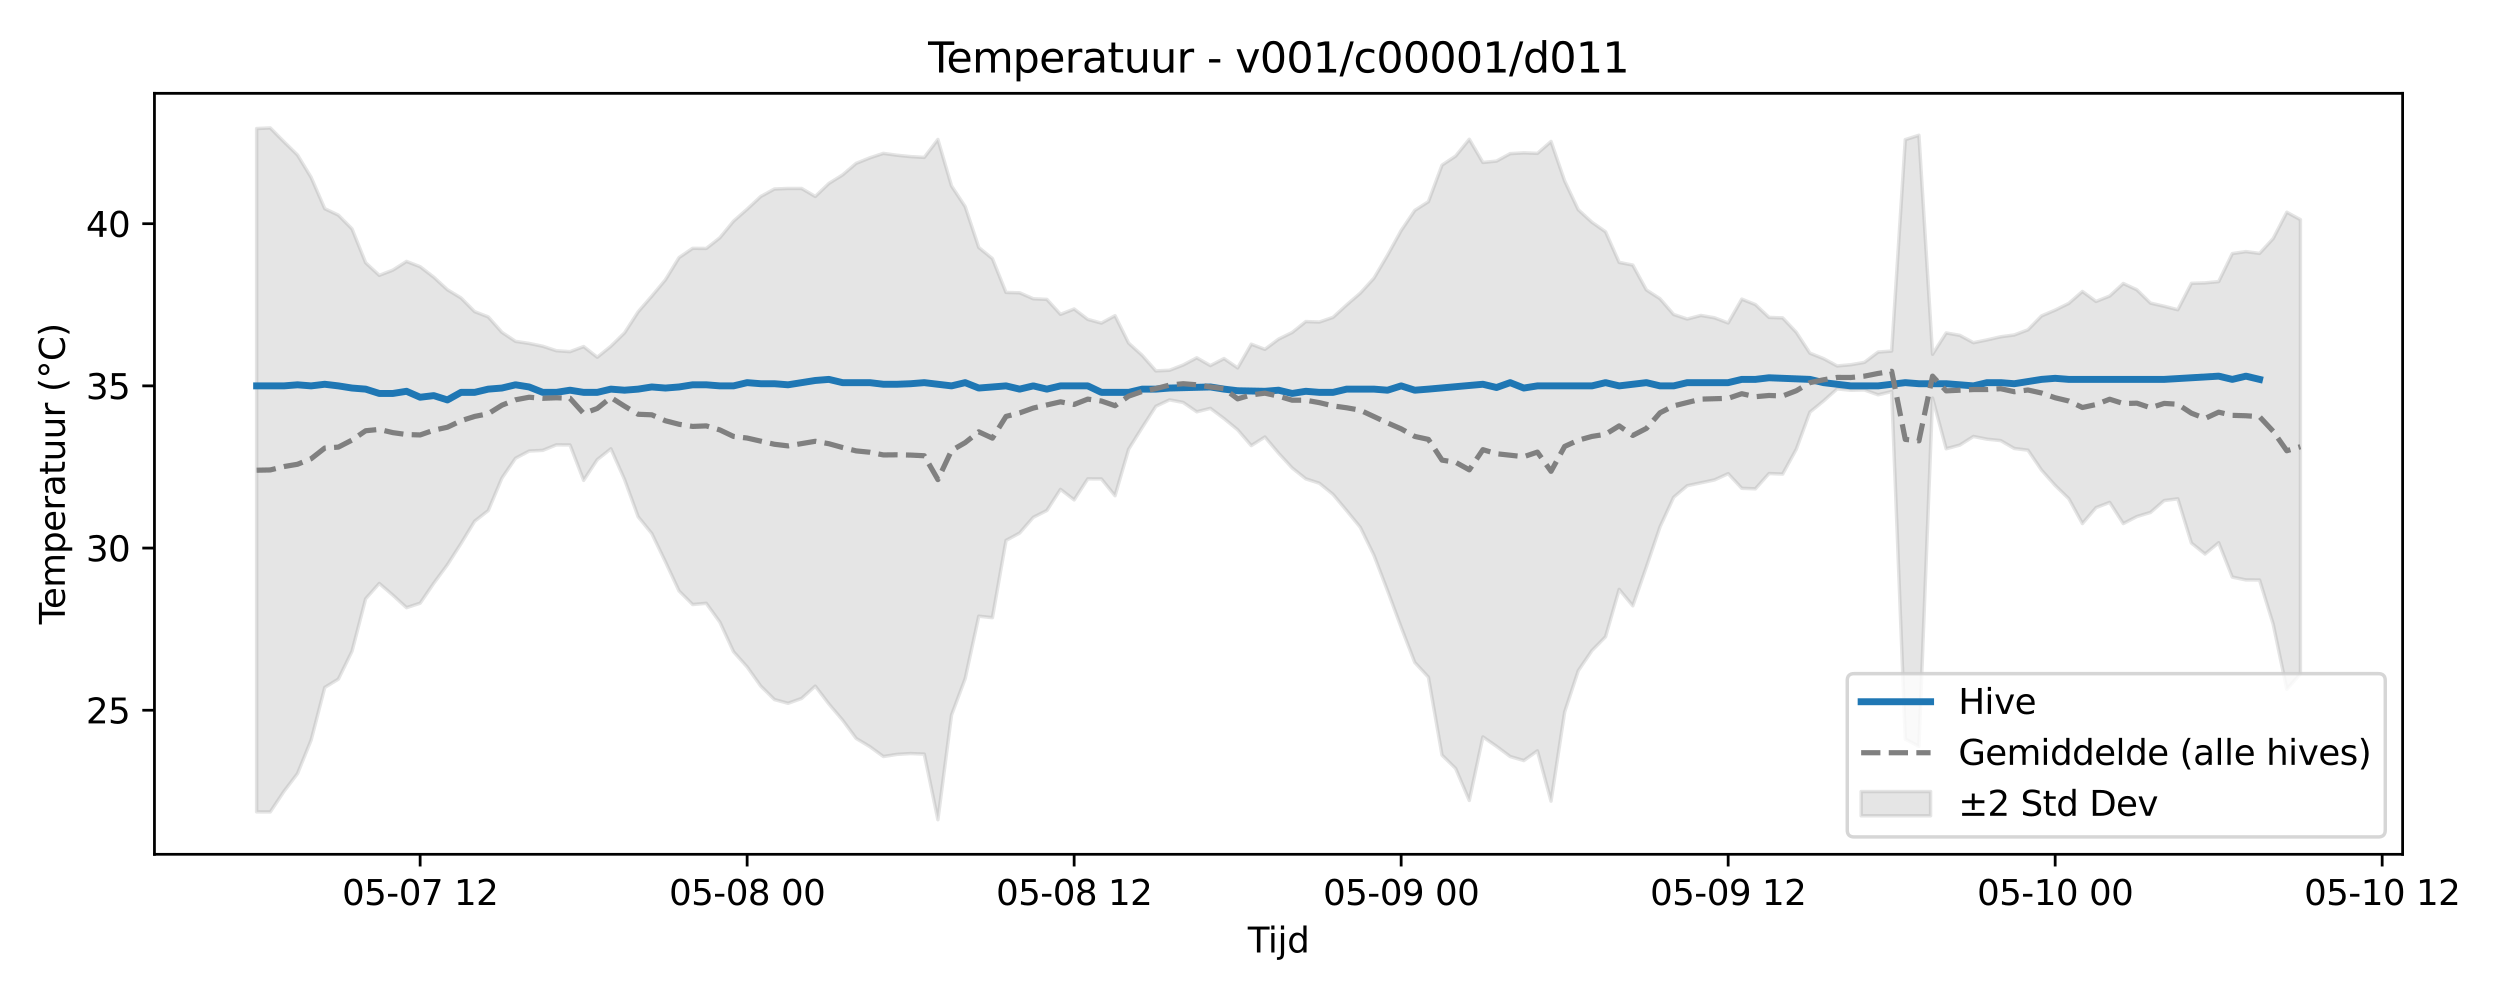 <?xml version="1.0" encoding="utf-8" standalone="no"?>
<!DOCTYPE svg PUBLIC "-//W3C//DTD SVG 1.1//EN"
  "http://www.w3.org/Graphics/SVG/1.1/DTD/svg11.dtd">
<svg xmlns:xlink="http://www.w3.org/1999/xlink" width="720pt" height="288pt" viewBox="0 0 720 288" xmlns="http://www.w3.org/2000/svg" version="1.1">
 <defs>
  <style type="text/css">*{stroke-linejoin: round; stroke-linecap: butt}</style>
 </defs>
 <g id="figure_1">
  <g id="patch_1">
   <path d="M 0 288 
L 720 288 
L 720 0 
L 0 0 
z
" style="fill: #ffffff"/>
  </g>
  <g id="axes_1">
   <g id="patch_2">
    <path d="M 44.48 246.04 
L 691.953 246.04 
L 691.953 26.88 
L 44.48 26.88 
z
" style="fill: #ffffff"/>
   </g>
   <g id="FillBetweenPolyCollection_1">
    <defs>
     <path id="mea3e3659b2" d="M 73.911 -250.979 
L 73.911 -54.179 
L 77.835 -54.155 
L 81.759 -60.053 
L 85.683 -65.219 
L 89.607 -74.86 
L 93.531 -90.017 
L 97.455 -92.426 
L 101.379 -100.434 
L 105.303 -115.543 
L 109.227 -119.966 
L 113.151 -116.582 
L 117.075 -112.992 
L 121 -114.28 
L 124.924 -120.02 
L 128.848 -125.336 
L 132.772 -131.448 
L 136.696 -137.883 
L 140.62 -140.963 
L 144.544 -150.298 
L 148.468 -156.023 
L 152.392 -158.094 
L 156.316 -158.292 
L 160.24 -159.883 
L 164.164 -159.847 
L 168.088 -149.654 
L 172.013 -155.615 
L 175.937 -158.743 
L 179.861 -149.925 
L 183.785 -139.186 
L 187.709 -134.357 
L 191.633 -126.227 
L 195.557 -117.817 
L 199.481 -113.892 
L 203.405 -114.246 
L 207.329 -108.818 
L 211.253 -100.305 
L 215.177 -95.917 
L 219.101 -90.401 
L 223.026 -86.533 
L 226.95 -85.443 
L 230.874 -86.85 
L 234.798 -90.395 
L 238.722 -85.241 
L 242.646 -80.619 
L 246.57 -75.331 
L 250.494 -72.974 
L 254.418 -70.119 
L 258.342 -70.736 
L 262.266 -70.978 
L 266.19 -70.815 
L 270.114 -51.922 
L 274.039 -82.07 
L 277.963 -92.53 
L 281.887 -110.535 
L 285.811 -110.107 
L 289.735 -132.359 
L 293.659 -134.486 
L 297.583 -139.004 
L 301.507 -140.98 
L 305.431 -147.067 
L 309.355 -144.027 
L 313.279 -150.084 
L 317.203 -150.059 
L 321.127 -145.23 
L 325.052 -158.633 
L 328.976 -164.905 
L 332.9 -170.99 
L 336.824 -172.834 
L 340.748 -172.096 
L 344.672 -169.399 
L 348.596 -170.39 
L 352.52 -167.436 
L 356.444 -164.219 
L 360.368 -159.662 
L 364.292 -162.141 
L 368.216 -157.491 
L 372.14 -153.229 
L 376.065 -150.09 
L 379.989 -148.819 
L 383.913 -145.608 
L 387.837 -140.923 
L 391.761 -136.145 
L 395.685 -128.108 
L 399.609 -117.892 
L 403.533 -107.364 
L 407.457 -97.211 
L 411.381 -92.979 
L 415.305 -70.519 
L 419.229 -66.664 
L 423.153 -57.467 
L 427.078 -75.774 
L 431.002 -73.049 
L 434.926 -70.122 
L 438.85 -68.955 
L 442.774 -71.755 
L 446.698 -57.272 
L 450.622 -82.974 
L 454.546 -94.843 
L 458.47 -100.614 
L 462.394 -104.609 
L 466.318 -118.254 
L 470.242 -113.529 
L 474.166 -124.741 
L 478.091 -136.279 
L 482.015 -144.78 
L 485.939 -148.115 
L 489.863 -148.947 
L 493.787 -149.783 
L 497.711 -151.578 
L 501.635 -147.362 
L 505.559 -147.219 
L 509.483 -151.62 
L 513.407 -151.469 
L 517.331 -158.625 
L 521.255 -169.307 
L 525.179 -172.509 
L 529.104 -176.005 
L 533.028 -175.6 
L 536.952 -175.697 
L 540.876 -174.293 
L 544.8 -175.236 
L 548.724 -75.117 
L 552.648 -73.048 
L 556.572 -173.359 
L 560.496 -158.755 
L 564.42 -159.811 
L 568.344 -162.302 
L 572.268 -161.507 
L 576.192 -161.107 
L 580.117 -158.835 
L 584.041 -158.35 
L 587.965 -152.602 
L 591.889 -148.187 
L 595.813 -144.383 
L 599.737 -137.21 
L 603.661 -141.805 
L 607.585 -143.307 
L 611.509 -137.206 
L 615.433 -139.232 
L 619.357 -140.421 
L 623.281 -143.841 
L 627.205 -144.342 
L 631.13 -131.599 
L 635.054 -128.443 
L 638.978 -131.693 
L 642.902 -121.796 
L 646.826 -120.982 
L 650.75 -120.962 
L 654.674 -108.272 
L 658.598 -89.488 
L 662.522 -93.958 
L 662.522 -224.744 
L 662.522 -224.744 
L 658.598 -226.879 
L 654.674 -219.305 
L 650.75 -215.022 
L 646.826 -215.547 
L 642.902 -214.967 
L 638.978 -206.907 
L 635.054 -206.529 
L 631.13 -206.409 
L 627.205 -198.804 
L 623.281 -199.803 
L 619.357 -200.7 
L 615.433 -204.536 
L 611.509 -206.355 
L 607.585 -202.745 
L 603.661 -201.185 
L 599.737 -204.067 
L 595.813 -200.631 
L 591.889 -198.696 
L 587.965 -197.02 
L 584.041 -193.017 
L 580.117 -191.535 
L 576.192 -191.007 
L 572.268 -190.108 
L 568.344 -189.313 
L 564.42 -191.431 
L 560.496 -192.113 
L 556.572 -185.979 
L 552.648 -249.049 
L 548.724 -247.789 
L 544.8 -186.904 
L 540.876 -186.602 
L 536.952 -183.64 
L 533.028 -182.959 
L 529.104 -182.606 
L 525.179 -184.727 
L 521.255 -186.294 
L 517.331 -192.306 
L 513.407 -196.451 
L 509.483 -196.586 
L 505.559 -200.286 
L 501.635 -201.856 
L 497.711 -194.993 
L 493.787 -196.477 
L 489.863 -197.157 
L 485.939 -196.121 
L 482.015 -197.432 
L 478.091 -201.963 
L 474.166 -204.496 
L 470.242 -211.661 
L 466.318 -212.437 
L 462.394 -221.256 
L 458.47 -224.004 
L 454.546 -227.596 
L 450.622 -235.884 
L 446.698 -247.262 
L 442.774 -243.833 
L 438.85 -243.987 
L 434.926 -243.754 
L 431.002 -241.605 
L 427.078 -241.215 
L 423.153 -247.898 
L 419.229 -243.06 
L 415.305 -240.451 
L 411.381 -229.927 
L 407.457 -227.408 
L 403.533 -221.614 
L 399.609 -214.511 
L 395.685 -207.876 
L 391.761 -203.576 
L 387.837 -200.199 
L 383.913 -196.604 
L 379.989 -195.261 
L 376.065 -195.392 
L 372.14 -192.252 
L 368.216 -190.326 
L 364.292 -187.389 
L 360.368 -188.881 
L 356.444 -182.041 
L 352.52 -184.74 
L 348.596 -182.72 
L 344.672 -184.956 
L 340.748 -182.882 
L 336.824 -181.366 
L 332.9 -181.185 
L 328.976 -185.636 
L 325.052 -189.184 
L 321.127 -197.085 
L 317.203 -194.955 
L 313.279 -196.02 
L 309.355 -199.015 
L 305.431 -197.48 
L 301.507 -201.776 
L 297.583 -201.962 
L 293.659 -203.677 
L 289.735 -203.781 
L 285.811 -213.525 
L 281.887 -216.731 
L 277.963 -228.508 
L 274.039 -234.453 
L 270.114 -247.838 
L 266.19 -242.672 
L 262.266 -242.898 
L 258.342 -243.295 
L 254.418 -243.834 
L 250.494 -242.537 
L 246.57 -240.958 
L 242.646 -237.617 
L 238.722 -235.174 
L 234.798 -231.421 
L 230.874 -233.721 
L 226.95 -233.726 
L 223.026 -233.571 
L 219.101 -231.416 
L 215.177 -227.767 
L 211.253 -224.314 
L 207.329 -219.538 
L 203.405 -216.445 
L 199.481 -216.487 
L 195.557 -213.808 
L 191.633 -207.421 
L 187.709 -202.716 
L 183.785 -198.199 
L 179.861 -192.131 
L 175.937 -188.295 
L 172.013 -185.117 
L 168.088 -188.198 
L 164.164 -186.724 
L 160.24 -187 
L 156.316 -188.279 
L 152.392 -189.099 
L 148.468 -189.692 
L 144.544 -192.303 
L 140.62 -196.733 
L 136.696 -198.257 
L 132.772 -202.201 
L 128.848 -204.576 
L 124.924 -208.18 
L 121 -211.195 
L 117.075 -212.717 
L 113.151 -210.216 
L 109.227 -208.701 
L 105.303 -212.345 
L 101.379 -222.083 
L 97.455 -226.043 
L 93.531 -227.907 
L 89.607 -236.914 
L 85.683 -243.363 
L 81.759 -247.207 
L 77.835 -251.158 
L 73.911 -250.979 
z
" style="stroke: #808080; stroke-opacity: 0.2"/>
    </defs>
    <g clip-path="url(#p077b500927)">
     <use xlink:href="#mea3e3659b2" x="0" y="288" style="fill: #808080; fill-opacity: 0.2; stroke: #808080; stroke-opacity: 0.2"/>
    </g>
   </g>
   <g id="matplotlib.axis_1">
    <g id="xtick_1">
     <g id="line2d_1">
      <defs>
       <path id="ma707cab653" d="M 0 0 
L 0 3.5 
" style="stroke: #000000; stroke-width: 0.8"/>
      </defs>
      <g>
       <use xlink:href="#ma707cab653" x="121" y="246.04" style="stroke: #000000; stroke-width: 0.8"/>
      </g>
     </g>
     <g id="text_1">
      <!-- 05-07 12 -->
      <g transform="translate(98.519 260.638) scale(0.1 -0.1)">
       <defs>
        <path id="DejaVuSans-30" d="M 2034 4250 
Q 1547 4250 1301 3770 
Q 1056 3291 1056 2328 
Q 1056 1369 1301 889 
Q 1547 409 2034 409 
Q 2525 409 2770 889 
Q 3016 1369 3016 2328 
Q 3016 3291 2770 3770 
Q 2525 4250 2034 4250 
z
M 2034 4750 
Q 2819 4750 3233 4129 
Q 3647 3509 3647 2328 
Q 3647 1150 3233 529 
Q 2819 -91 2034 -91 
Q 1250 -91 836 529 
Q 422 1150 422 2328 
Q 422 3509 836 4129 
Q 1250 4750 2034 4750 
z
" transform="scale(0.016)"/>
        <path id="DejaVuSans-35" d="M 691 4666 
L 3169 4666 
L 3169 4134 
L 1269 4134 
L 1269 2991 
Q 1406 3038 1543 3061 
Q 1681 3084 1819 3084 
Q 2600 3084 3056 2656 
Q 3513 2228 3513 1497 
Q 3513 744 3044 326 
Q 2575 -91 1722 -91 
Q 1428 -91 1123 -41 
Q 819 9 494 109 
L 494 744 
Q 775 591 1075 516 
Q 1375 441 1709 441 
Q 2250 441 2565 725 
Q 2881 1009 2881 1497 
Q 2881 1984 2565 2268 
Q 2250 2553 1709 2553 
Q 1456 2553 1204 2497 
Q 953 2441 691 2322 
L 691 4666 
z
" transform="scale(0.016)"/>
        <path id="DejaVuSans-2d" d="M 313 2009 
L 1997 2009 
L 1997 1497 
L 313 1497 
L 313 2009 
z
" transform="scale(0.016)"/>
        <path id="DejaVuSans-37" d="M 525 4666 
L 3525 4666 
L 3525 4397 
L 1831 0 
L 1172 0 
L 2766 4134 
L 525 4134 
L 525 4666 
z
" transform="scale(0.016)"/>
        <path id="DejaVuSans-20" transform="scale(0.016)"/>
        <path id="DejaVuSans-31" d="M 794 531 
L 1825 531 
L 1825 4091 
L 703 3866 
L 703 4441 
L 1819 4666 
L 2450 4666 
L 2450 531 
L 3481 531 
L 3481 0 
L 794 0 
L 794 531 
z
" transform="scale(0.016)"/>
        <path id="DejaVuSans-32" d="M 1228 531 
L 3431 531 
L 3431 0 
L 469 0 
L 469 531 
Q 828 903 1448 1529 
Q 2069 2156 2228 2338 
Q 2531 2678 2651 2914 
Q 2772 3150 2772 3378 
Q 2772 3750 2511 3984 
Q 2250 4219 1831 4219 
Q 1534 4219 1204 4116 
Q 875 4013 500 3803 
L 500 4441 
Q 881 4594 1212 4672 
Q 1544 4750 1819 4750 
Q 2544 4750 2975 4387 
Q 3406 4025 3406 3419 
Q 3406 3131 3298 2873 
Q 3191 2616 2906 2266 
Q 2828 2175 2409 1742 
Q 1991 1309 1228 531 
z
" transform="scale(0.016)"/>
       </defs>
       <use xlink:href="#DejaVuSans-30"/>
       <use xlink:href="#DejaVuSans-35" transform="translate(63.623 0)"/>
       <use xlink:href="#DejaVuSans-2d" transform="translate(127.246 0)"/>
       <use xlink:href="#DejaVuSans-30" transform="translate(163.33 0)"/>
       <use xlink:href="#DejaVuSans-37" transform="translate(226.953 0)"/>
       <use xlink:href="#DejaVuSans-20" transform="translate(290.576 0)"/>
       <use xlink:href="#DejaVuSans-31" transform="translate(322.363 0)"/>
       <use xlink:href="#DejaVuSans-32" transform="translate(385.986 0)"/>
      </g>
     </g>
    </g>
    <g id="xtick_2">
     <g id="line2d_2">
      <g>
       <use xlink:href="#ma707cab653" x="215.177" y="246.04" style="stroke: #000000; stroke-width: 0.8"/>
      </g>
     </g>
     <g id="text_2">
      <!-- 05-08 00 -->
      <g transform="translate(192.697 260.638) scale(0.1 -0.1)">
       <defs>
        <path id="DejaVuSans-38" d="M 2034 2216 
Q 1584 2216 1326 1975 
Q 1069 1734 1069 1313 
Q 1069 891 1326 650 
Q 1584 409 2034 409 
Q 2484 409 2743 651 
Q 3003 894 3003 1313 
Q 3003 1734 2745 1975 
Q 2488 2216 2034 2216 
z
M 1403 2484 
Q 997 2584 770 2862 
Q 544 3141 544 3541 
Q 544 4100 942 4425 
Q 1341 4750 2034 4750 
Q 2731 4750 3128 4425 
Q 3525 4100 3525 3541 
Q 3525 3141 3298 2862 
Q 3072 2584 2669 2484 
Q 3125 2378 3379 2068 
Q 3634 1759 3634 1313 
Q 3634 634 3220 271 
Q 2806 -91 2034 -91 
Q 1263 -91 848 271 
Q 434 634 434 1313 
Q 434 1759 690 2068 
Q 947 2378 1403 2484 
z
M 1172 3481 
Q 1172 3119 1398 2916 
Q 1625 2713 2034 2713 
Q 2441 2713 2670 2916 
Q 2900 3119 2900 3481 
Q 2900 3844 2670 4047 
Q 2441 4250 2034 4250 
Q 1625 4250 1398 4047 
Q 1172 3844 1172 3481 
z
" transform="scale(0.016)"/>
       </defs>
       <use xlink:href="#DejaVuSans-30"/>
       <use xlink:href="#DejaVuSans-35" transform="translate(63.623 0)"/>
       <use xlink:href="#DejaVuSans-2d" transform="translate(127.246 0)"/>
       <use xlink:href="#DejaVuSans-30" transform="translate(163.33 0)"/>
       <use xlink:href="#DejaVuSans-38" transform="translate(226.953 0)"/>
       <use xlink:href="#DejaVuSans-20" transform="translate(290.576 0)"/>
       <use xlink:href="#DejaVuSans-30" transform="translate(322.363 0)"/>
       <use xlink:href="#DejaVuSans-30" transform="translate(385.986 0)"/>
      </g>
     </g>
    </g>
    <g id="xtick_3">
     <g id="line2d_3">
      <g>
       <use xlink:href="#ma707cab653" x="309.355" y="246.04" style="stroke: #000000; stroke-width: 0.8"/>
      </g>
     </g>
     <g id="text_3">
      <!-- 05-08 12 -->
      <g transform="translate(286.875 260.638) scale(0.1 -0.1)">
       <use xlink:href="#DejaVuSans-30"/>
       <use xlink:href="#DejaVuSans-35" transform="translate(63.623 0)"/>
       <use xlink:href="#DejaVuSans-2d" transform="translate(127.246 0)"/>
       <use xlink:href="#DejaVuSans-30" transform="translate(163.33 0)"/>
       <use xlink:href="#DejaVuSans-38" transform="translate(226.953 0)"/>
       <use xlink:href="#DejaVuSans-20" transform="translate(290.576 0)"/>
       <use xlink:href="#DejaVuSans-31" transform="translate(322.363 0)"/>
       <use xlink:href="#DejaVuSans-32" transform="translate(385.986 0)"/>
      </g>
     </g>
    </g>
    <g id="xtick_4">
     <g id="line2d_4">
      <g>
       <use xlink:href="#ma707cab653" x="403.533" y="246.04" style="stroke: #000000; stroke-width: 0.8"/>
      </g>
     </g>
     <g id="text_4">
      <!-- 05-09 00 -->
      <g transform="translate(381.053 260.638) scale(0.1 -0.1)">
       <defs>
        <path id="DejaVuSans-39" d="M 703 97 
L 703 672 
Q 941 559 1184 500 
Q 1428 441 1663 441 
Q 2288 441 2617 861 
Q 2947 1281 2994 2138 
Q 2813 1869 2534 1725 
Q 2256 1581 1919 1581 
Q 1219 1581 811 2004 
Q 403 2428 403 3163 
Q 403 3881 828 4315 
Q 1253 4750 1959 4750 
Q 2769 4750 3195 4129 
Q 3622 3509 3622 2328 
Q 3622 1225 3098 567 
Q 2575 -91 1691 -91 
Q 1453 -91 1209 -44 
Q 966 3 703 97 
z
M 1959 2075 
Q 2384 2075 2632 2365 
Q 2881 2656 2881 3163 
Q 2881 3666 2632 3958 
Q 2384 4250 1959 4250 
Q 1534 4250 1286 3958 
Q 1038 3666 1038 3163 
Q 1038 2656 1286 2365 
Q 1534 2075 1959 2075 
z
" transform="scale(0.016)"/>
       </defs>
       <use xlink:href="#DejaVuSans-30"/>
       <use xlink:href="#DejaVuSans-35" transform="translate(63.623 0)"/>
       <use xlink:href="#DejaVuSans-2d" transform="translate(127.246 0)"/>
       <use xlink:href="#DejaVuSans-30" transform="translate(163.33 0)"/>
       <use xlink:href="#DejaVuSans-39" transform="translate(226.953 0)"/>
       <use xlink:href="#DejaVuSans-20" transform="translate(290.576 0)"/>
       <use xlink:href="#DejaVuSans-30" transform="translate(322.363 0)"/>
       <use xlink:href="#DejaVuSans-30" transform="translate(385.986 0)"/>
      </g>
     </g>
    </g>
    <g id="xtick_5">
     <g id="line2d_5">
      <g>
       <use xlink:href="#ma707cab653" x="497.711" y="246.04" style="stroke: #000000; stroke-width: 0.8"/>
      </g>
     </g>
     <g id="text_5">
      <!-- 05-09 12 -->
      <g transform="translate(475.23 260.638) scale(0.1 -0.1)">
       <use xlink:href="#DejaVuSans-30"/>
       <use xlink:href="#DejaVuSans-35" transform="translate(63.623 0)"/>
       <use xlink:href="#DejaVuSans-2d" transform="translate(127.246 0)"/>
       <use xlink:href="#DejaVuSans-30" transform="translate(163.33 0)"/>
       <use xlink:href="#DejaVuSans-39" transform="translate(226.953 0)"/>
       <use xlink:href="#DejaVuSans-20" transform="translate(290.576 0)"/>
       <use xlink:href="#DejaVuSans-31" transform="translate(322.363 0)"/>
       <use xlink:href="#DejaVuSans-32" transform="translate(385.986 0)"/>
      </g>
     </g>
    </g>
    <g id="xtick_6">
     <g id="line2d_6">
      <g>
       <use xlink:href="#ma707cab653" x="591.889" y="246.04" style="stroke: #000000; stroke-width: 0.8"/>
      </g>
     </g>
     <g id="text_6">
      <!-- 05-10 00 -->
      <g transform="translate(569.408 260.638) scale(0.1 -0.1)">
       <use xlink:href="#DejaVuSans-30"/>
       <use xlink:href="#DejaVuSans-35" transform="translate(63.623 0)"/>
       <use xlink:href="#DejaVuSans-2d" transform="translate(127.246 0)"/>
       <use xlink:href="#DejaVuSans-31" transform="translate(163.33 0)"/>
       <use xlink:href="#DejaVuSans-30" transform="translate(226.953 0)"/>
       <use xlink:href="#DejaVuSans-20" transform="translate(290.576 0)"/>
       <use xlink:href="#DejaVuSans-30" transform="translate(322.363 0)"/>
       <use xlink:href="#DejaVuSans-30" transform="translate(385.986 0)"/>
      </g>
     </g>
    </g>
    <g id="xtick_7">
     <g id="line2d_7">
      <g>
       <use xlink:href="#ma707cab653" x="686.067" y="246.04" style="stroke: #000000; stroke-width: 0.8"/>
      </g>
     </g>
     <g id="text_7">
      <!-- 05-10 12 -->
      <g transform="translate(663.586 260.638) scale(0.1 -0.1)">
       <use xlink:href="#DejaVuSans-30"/>
       <use xlink:href="#DejaVuSans-35" transform="translate(63.623 0)"/>
       <use xlink:href="#DejaVuSans-2d" transform="translate(127.246 0)"/>
       <use xlink:href="#DejaVuSans-31" transform="translate(163.33 0)"/>
       <use xlink:href="#DejaVuSans-30" transform="translate(226.953 0)"/>
       <use xlink:href="#DejaVuSans-20" transform="translate(290.576 0)"/>
       <use xlink:href="#DejaVuSans-31" transform="translate(322.363 0)"/>
       <use xlink:href="#DejaVuSans-32" transform="translate(385.986 0)"/>
      </g>
     </g>
    </g>
    <g id="text_8">
     <!-- Tijd -->
     <g transform="translate(359.366 274.317) scale(0.1 -0.1)">
      <defs>
       <path id="DejaVuSans-54" d="M -19 4666 
L 3928 4666 
L 3928 4134 
L 2272 4134 
L 2272 0 
L 1638 0 
L 1638 4134 
L -19 4134 
L -19 4666 
z
" transform="scale(0.016)"/>
       <path id="DejaVuSans-69" d="M 603 3500 
L 1178 3500 
L 1178 0 
L 603 0 
L 603 3500 
z
M 603 4863 
L 1178 4863 
L 1178 4134 
L 603 4134 
L 603 4863 
z
" transform="scale(0.016)"/>
       <path id="DejaVuSans-6a" d="M 603 3500 
L 1178 3500 
L 1178 -63 
Q 1178 -731 923 -1031 
Q 669 -1331 103 -1331 
L -116 -1331 
L -116 -844 
L 38 -844 
Q 366 -844 484 -692 
Q 603 -541 603 -63 
L 603 3500 
z
M 603 4863 
L 1178 4863 
L 1178 4134 
L 603 4134 
L 603 4863 
z
" transform="scale(0.016)"/>
       <path id="DejaVuSans-64" d="M 2906 2969 
L 2906 4863 
L 3481 4863 
L 3481 0 
L 2906 0 
L 2906 525 
Q 2725 213 2448 61 
Q 2172 -91 1784 -91 
Q 1150 -91 751 415 
Q 353 922 353 1747 
Q 353 2572 751 3078 
Q 1150 3584 1784 3584 
Q 2172 3584 2448 3432 
Q 2725 3281 2906 2969 
z
M 947 1747 
Q 947 1113 1208 752 
Q 1469 391 1925 391 
Q 2381 391 2643 752 
Q 2906 1113 2906 1747 
Q 2906 2381 2643 2742 
Q 2381 3103 1925 3103 
Q 1469 3103 1208 2742 
Q 947 2381 947 1747 
z
" transform="scale(0.016)"/>
      </defs>
      <use xlink:href="#DejaVuSans-54"/>
      <use xlink:href="#DejaVuSans-69" transform="translate(57.959 0)"/>
      <use xlink:href="#DejaVuSans-6a" transform="translate(85.742 0)"/>
      <use xlink:href="#DejaVuSans-64" transform="translate(113.525 0)"/>
     </g>
    </g>
   </g>
   <g id="matplotlib.axis_2">
    <g id="ytick_1">
     <g id="line2d_8">
      <defs>
       <path id="m113db80317" d="M 0 0 
L -3.5 0 
" style="stroke: #000000; stroke-width: 0.8"/>
      </defs>
      <g>
       <use xlink:href="#m113db80317" x="44.48" y="204.548" style="stroke: #000000; stroke-width: 0.8"/>
      </g>
     </g>
     <g id="text_9">
      <!-- 25 -->
      <g transform="translate(24.755 208.347) scale(0.1 -0.1)">
       <use xlink:href="#DejaVuSans-32"/>
       <use xlink:href="#DejaVuSans-35" transform="translate(63.623 0)"/>
      </g>
     </g>
    </g>
    <g id="ytick_2">
     <g id="line2d_9">
      <g>
       <use xlink:href="#m113db80317" x="44.48" y="157.841" style="stroke: #000000; stroke-width: 0.8"/>
      </g>
     </g>
     <g id="text_10">
      <!-- 30 -->
      <g transform="translate(24.755 161.64) scale(0.1 -0.1)">
       <defs>
        <path id="DejaVuSans-33" d="M 2597 2516 
Q 3050 2419 3304 2112 
Q 3559 1806 3559 1356 
Q 3559 666 3084 287 
Q 2609 -91 1734 -91 
Q 1441 -91 1130 -33 
Q 819 25 488 141 
L 488 750 
Q 750 597 1062 519 
Q 1375 441 1716 441 
Q 2309 441 2620 675 
Q 2931 909 2931 1356 
Q 2931 1769 2642 2001 
Q 2353 2234 1838 2234 
L 1294 2234 
L 1294 2753 
L 1863 2753 
Q 2328 2753 2575 2939 
Q 2822 3125 2822 3475 
Q 2822 3834 2567 4026 
Q 2313 4219 1838 4219 
Q 1578 4219 1281 4162 
Q 984 4106 628 3988 
L 628 4550 
Q 988 4650 1302 4700 
Q 1616 4750 1894 4750 
Q 2613 4750 3031 4423 
Q 3450 4097 3450 3541 
Q 3450 3153 3228 2886 
Q 3006 2619 2597 2516 
z
" transform="scale(0.016)"/>
       </defs>
       <use xlink:href="#DejaVuSans-33"/>
       <use xlink:href="#DejaVuSans-30" transform="translate(63.623 0)"/>
      </g>
     </g>
    </g>
    <g id="ytick_3">
     <g id="line2d_10">
      <g>
       <use xlink:href="#m113db80317" x="44.48" y="111.134" style="stroke: #000000; stroke-width: 0.8"/>
      </g>
     </g>
     <g id="text_11">
      <!-- 35 -->
      <g transform="translate(24.755 114.933) scale(0.1 -0.1)">
       <use xlink:href="#DejaVuSans-33"/>
       <use xlink:href="#DejaVuSans-35" transform="translate(63.623 0)"/>
      </g>
     </g>
    </g>
    <g id="ytick_4">
     <g id="line2d_11">
      <g>
       <use xlink:href="#m113db80317" x="44.48" y="64.427" style="stroke: #000000; stroke-width: 0.8"/>
      </g>
     </g>
     <g id="text_12">
      <!-- 40 -->
      <g transform="translate(24.755 68.226) scale(0.1 -0.1)">
       <defs>
        <path id="DejaVuSans-34" d="M 2419 4116 
L 825 1625 
L 2419 1625 
L 2419 4116 
z
M 2253 4666 
L 3047 4666 
L 3047 1625 
L 3713 1625 
L 3713 1100 
L 3047 1100 
L 3047 0 
L 2419 0 
L 2419 1100 
L 313 1100 
L 313 1709 
L 2253 4666 
z
" transform="scale(0.016)"/>
       </defs>
       <use xlink:href="#DejaVuSans-34"/>
       <use xlink:href="#DejaVuSans-30" transform="translate(63.623 0)"/>
      </g>
     </g>
    </g>
    <g id="text_13">
     <!-- Temperatuur (°C) -->
     <g transform="translate(18.675 179.816) rotate(-90) scale(0.1 -0.1)">
      <defs>
       <path id="DejaVuSans-65" d="M 3597 1894 
L 3597 1613 
L 953 1613 
Q 991 1019 1311 708 
Q 1631 397 2203 397 
Q 2534 397 2845 478 
Q 3156 559 3463 722 
L 3463 178 
Q 3153 47 2828 -22 
Q 2503 -91 2169 -91 
Q 1331 -91 842 396 
Q 353 884 353 1716 
Q 353 2575 817 3079 
Q 1281 3584 2069 3584 
Q 2775 3584 3186 3129 
Q 3597 2675 3597 1894 
z
M 3022 2063 
Q 3016 2534 2758 2815 
Q 2500 3097 2075 3097 
Q 1594 3097 1305 2825 
Q 1016 2553 972 2059 
L 3022 2063 
z
" transform="scale(0.016)"/>
       <path id="DejaVuSans-6d" d="M 3328 2828 
Q 3544 3216 3844 3400 
Q 4144 3584 4550 3584 
Q 5097 3584 5394 3201 
Q 5691 2819 5691 2113 
L 5691 0 
L 5113 0 
L 5113 2094 
Q 5113 2597 4934 2840 
Q 4756 3084 4391 3084 
Q 3944 3084 3684 2787 
Q 3425 2491 3425 1978 
L 3425 0 
L 2847 0 
L 2847 2094 
Q 2847 2600 2669 2842 
Q 2491 3084 2119 3084 
Q 1678 3084 1418 2786 
Q 1159 2488 1159 1978 
L 1159 0 
L 581 0 
L 581 3500 
L 1159 3500 
L 1159 2956 
Q 1356 3278 1631 3431 
Q 1906 3584 2284 3584 
Q 2666 3584 2933 3390 
Q 3200 3197 3328 2828 
z
" transform="scale(0.016)"/>
       <path id="DejaVuSans-70" d="M 1159 525 
L 1159 -1331 
L 581 -1331 
L 581 3500 
L 1159 3500 
L 1159 2969 
Q 1341 3281 1617 3432 
Q 1894 3584 2278 3584 
Q 2916 3584 3314 3078 
Q 3713 2572 3713 1747 
Q 3713 922 3314 415 
Q 2916 -91 2278 -91 
Q 1894 -91 1617 61 
Q 1341 213 1159 525 
z
M 3116 1747 
Q 3116 2381 2855 2742 
Q 2594 3103 2138 3103 
Q 1681 3103 1420 2742 
Q 1159 2381 1159 1747 
Q 1159 1113 1420 752 
Q 1681 391 2138 391 
Q 2594 391 2855 752 
Q 3116 1113 3116 1747 
z
" transform="scale(0.016)"/>
       <path id="DejaVuSans-72" d="M 2631 2963 
Q 2534 3019 2420 3045 
Q 2306 3072 2169 3072 
Q 1681 3072 1420 2755 
Q 1159 2438 1159 1844 
L 1159 0 
L 581 0 
L 581 3500 
L 1159 3500 
L 1159 2956 
Q 1341 3275 1631 3429 
Q 1922 3584 2338 3584 
Q 2397 3584 2469 3576 
Q 2541 3569 2628 3553 
L 2631 2963 
z
" transform="scale(0.016)"/>
       <path id="DejaVuSans-61" d="M 2194 1759 
Q 1497 1759 1228 1600 
Q 959 1441 959 1056 
Q 959 750 1161 570 
Q 1363 391 1709 391 
Q 2188 391 2477 730 
Q 2766 1069 2766 1631 
L 2766 1759 
L 2194 1759 
z
M 3341 1997 
L 3341 0 
L 2766 0 
L 2766 531 
Q 2569 213 2275 61 
Q 1981 -91 1556 -91 
Q 1019 -91 701 211 
Q 384 513 384 1019 
Q 384 1609 779 1909 
Q 1175 2209 1959 2209 
L 2766 2209 
L 2766 2266 
Q 2766 2663 2505 2880 
Q 2244 3097 1772 3097 
Q 1472 3097 1187 3025 
Q 903 2953 641 2809 
L 641 3341 
Q 956 3463 1253 3523 
Q 1550 3584 1831 3584 
Q 2591 3584 2966 3190 
Q 3341 2797 3341 1997 
z
" transform="scale(0.016)"/>
       <path id="DejaVuSans-74" d="M 1172 4494 
L 1172 3500 
L 2356 3500 
L 2356 3053 
L 1172 3053 
L 1172 1153 
Q 1172 725 1289 603 
Q 1406 481 1766 481 
L 2356 481 
L 2356 0 
L 1766 0 
Q 1100 0 847 248 
Q 594 497 594 1153 
L 594 3053 
L 172 3053 
L 172 3500 
L 594 3500 
L 594 4494 
L 1172 4494 
z
" transform="scale(0.016)"/>
       <path id="DejaVuSans-75" d="M 544 1381 
L 544 3500 
L 1119 3500 
L 1119 1403 
Q 1119 906 1312 657 
Q 1506 409 1894 409 
Q 2359 409 2629 706 
Q 2900 1003 2900 1516 
L 2900 3500 
L 3475 3500 
L 3475 0 
L 2900 0 
L 2900 538 
Q 2691 219 2414 64 
Q 2138 -91 1772 -91 
Q 1169 -91 856 284 
Q 544 659 544 1381 
z
M 1991 3584 
L 1991 3584 
z
" transform="scale(0.016)"/>
       <path id="DejaVuSans-28" d="M 1984 4856 
Q 1566 4138 1362 3434 
Q 1159 2731 1159 2009 
Q 1159 1288 1364 580 
Q 1569 -128 1984 -844 
L 1484 -844 
Q 1016 -109 783 600 
Q 550 1309 550 2009 
Q 550 2706 781 3412 
Q 1013 4119 1484 4856 
L 1984 4856 
z
" transform="scale(0.016)"/>
       <path id="DejaVuSans-b0" d="M 1600 4347 
Q 1350 4347 1178 4173 
Q 1006 4000 1006 3750 
Q 1006 3503 1178 3333 
Q 1350 3163 1600 3163 
Q 1850 3163 2022 3333 
Q 2194 3503 2194 3750 
Q 2194 3997 2020 4172 
Q 1847 4347 1600 4347 
z
M 1600 4750 
Q 1800 4750 1984 4673 
Q 2169 4597 2303 4453 
Q 2447 4313 2519 4134 
Q 2591 3956 2591 3750 
Q 2591 3338 2302 3052 
Q 2013 2766 1594 2766 
Q 1172 2766 890 3047 
Q 609 3328 609 3750 
Q 609 4169 896 4459 
Q 1184 4750 1600 4750 
z
" transform="scale(0.016)"/>
       <path id="DejaVuSans-43" d="M 4122 4306 
L 4122 3641 
Q 3803 3938 3442 4084 
Q 3081 4231 2675 4231 
Q 1875 4231 1450 3742 
Q 1025 3253 1025 2328 
Q 1025 1406 1450 917 
Q 1875 428 2675 428 
Q 3081 428 3442 575 
Q 3803 722 4122 1019 
L 4122 359 
Q 3791 134 3420 21 
Q 3050 -91 2638 -91 
Q 1578 -91 968 557 
Q 359 1206 359 2328 
Q 359 3453 968 4101 
Q 1578 4750 2638 4750 
Q 3056 4750 3426 4639 
Q 3797 4528 4122 4306 
z
" transform="scale(0.016)"/>
       <path id="DejaVuSans-29" d="M 513 4856 
L 1013 4856 
Q 1481 4119 1714 3412 
Q 1947 2706 1947 2009 
Q 1947 1309 1714 600 
Q 1481 -109 1013 -844 
L 513 -844 
Q 928 -128 1133 580 
Q 1338 1288 1338 2009 
Q 1338 2731 1133 3434 
Q 928 4138 513 4856 
z
" transform="scale(0.016)"/>
      </defs>
      <use xlink:href="#DejaVuSans-54"/>
      <use xlink:href="#DejaVuSans-65" transform="translate(44.084 0)"/>
      <use xlink:href="#DejaVuSans-6d" transform="translate(105.607 0)"/>
      <use xlink:href="#DejaVuSans-70" transform="translate(203.02 0)"/>
      <use xlink:href="#DejaVuSans-65" transform="translate(266.496 0)"/>
      <use xlink:href="#DejaVuSans-72" transform="translate(328.02 0)"/>
      <use xlink:href="#DejaVuSans-61" transform="translate(369.133 0)"/>
      <use xlink:href="#DejaVuSans-74" transform="translate(430.412 0)"/>
      <use xlink:href="#DejaVuSans-75" transform="translate(469.621 0)"/>
      <use xlink:href="#DejaVuSans-75" transform="translate(533 0)"/>
      <use xlink:href="#DejaVuSans-72" transform="translate(596.379 0)"/>
      <use xlink:href="#DejaVuSans-20" transform="translate(637.492 0)"/>
      <use xlink:href="#DejaVuSans-28" transform="translate(669.279 0)"/>
      <use xlink:href="#DejaVuSans-b0" transform="translate(708.293 0)"/>
      <use xlink:href="#DejaVuSans-43" transform="translate(758.293 0)"/>
      <use xlink:href="#DejaVuSans-29" transform="translate(828.117 0)"/>
     </g>
    </g>
   </g>
   <g id="line2d_12">
    <path d="M 73.911 111.134 
L 77.835 111.134 
L 81.759 111.134 
L 85.683 110.822 
L 89.607 111.134 
L 93.531 110.667 
L 97.455 111.134 
L 101.379 111.756 
L 105.303 112.068 
L 109.227 113.313 
L 113.151 113.313 
L 117.075 112.691 
L 121 114.403 
L 124.924 113.936 
L 128.848 115.182 
L 132.772 113.002 
L 136.696 113.002 
L 140.62 112.068 
L 144.544 111.756 
L 148.468 110.822 
L 152.392 111.445 
L 156.316 113.002 
L 160.24 113.002 
L 164.164 112.379 
L 168.088 113.002 
L 172.013 113.002 
L 175.937 112.068 
L 179.861 112.379 
L 183.785 112.068 
L 187.709 111.445 
L 191.633 111.756 
L 195.557 111.445 
L 199.481 110.822 
L 203.405 110.822 
L 207.329 111.134 
L 211.253 111.134 
L 215.177 110.2 
L 219.101 110.511 
L 223.026 110.511 
L 226.95 110.822 
L 230.874 110.2 
L 234.798 109.577 
L 238.722 109.265 
L 242.646 110.2 
L 246.57 110.2 
L 250.494 110.2 
L 254.418 110.667 
L 258.342 110.667 
L 262.266 110.511 
L 266.19 110.2 
L 274.039 111.134 
L 277.963 110.2 
L 281.887 111.756 
L 289.735 111.134 
L 293.659 112.068 
L 297.583 111.134 
L 301.507 112.068 
L 305.431 111.134 
L 313.279 111.134 
L 317.203 113.002 
L 325.052 113.002 
L 328.976 112.068 
L 332.9 112.068 
L 336.824 111.756 
L 348.596 111.445 
L 352.52 112.068 
L 356.444 112.535 
L 364.292 112.691 
L 368.216 112.379 
L 372.14 113.313 
L 376.065 112.691 
L 379.989 113.002 
L 383.913 113.002 
L 387.837 112.068 
L 391.761 112.068 
L 395.685 112.068 
L 399.609 112.379 
L 403.533 111.134 
L 407.457 112.379 
L 411.381 112.068 
L 427.078 110.667 
L 431.002 111.601 
L 434.926 110.2 
L 438.85 111.756 
L 442.774 111.134 
L 450.622 111.134 
L 454.546 111.134 
L 458.47 111.134 
L 462.394 110.2 
L 466.318 111.134 
L 474.166 110.2 
L 478.091 111.134 
L 482.015 111.134 
L 485.939 110.2 
L 489.863 110.2 
L 493.787 110.2 
L 497.711 110.2 
L 501.635 109.265 
L 505.559 109.265 
L 509.483 108.798 
L 521.255 109.265 
L 525.179 110.2 
L 533.028 111.134 
L 536.952 111.134 
L 540.876 111.134 
L 548.724 110.2 
L 552.648 110.511 
L 556.572 110.511 
L 560.496 110.511 
L 564.42 110.822 
L 568.344 111.134 
L 572.268 110.2 
L 576.192 110.2 
L 580.117 110.511 
L 584.041 109.888 
L 587.965 109.265 
L 591.889 108.954 
L 595.813 109.265 
L 623.281 109.265 
L 638.978 108.331 
L 642.902 109.265 
L 646.826 108.331 
L 650.75 109.265 
" clip-path="url(#p077b500927)" style="fill: none; stroke: #1f77b4; stroke-width: 2; stroke-linecap: square"/>
   </g>
   <g id="line2d_13">
    <path d="M 73.911 135.421 
L 77.835 135.343 
L 81.759 134.37 
L 85.683 133.709 
L 89.607 132.113 
L 93.531 129.038 
L 97.455 128.766 
L 101.379 126.742 
L 105.303 124.056 
L 109.227 123.667 
L 113.151 124.601 
L 117.075 125.146 
L 121 125.263 
L 124.924 123.9 
L 128.848 123.044 
L 132.772 121.176 
L 136.696 119.93 
L 140.62 119.152 
L 144.544 116.7 
L 148.468 115.143 
L 152.392 114.403 
L 156.316 114.715 
L 160.24 114.559 
L 164.164 114.715 
L 168.088 119.074 
L 172.013 117.634 
L 175.937 114.481 
L 179.861 116.972 
L 183.785 119.307 
L 187.709 119.463 
L 191.633 121.176 
L 195.557 122.188 
L 199.481 122.81 
L 203.405 122.655 
L 207.329 123.822 
L 211.253 125.691 
L 215.177 126.158 
L 223.026 127.948 
L 226.95 128.415 
L 234.798 127.092 
L 238.722 127.792 
L 242.646 128.882 
L 246.57 129.855 
L 250.494 130.245 
L 254.418 131.023 
L 258.342 130.984 
L 262.266 131.062 
L 266.19 131.257 
L 270.114 138.12 
L 274.039 129.739 
L 277.963 127.481 
L 281.887 124.367 
L 285.811 126.184 
L 289.735 119.93 
L 293.659 118.918 
L 297.583 117.517 
L 305.431 115.727 
L 309.355 116.479 
L 313.279 114.948 
L 317.203 115.493 
L 321.127 116.842 
L 325.052 114.092 
L 328.976 112.729 
L 332.9 111.912 
L 336.824 110.9 
L 340.748 110.511 
L 344.672 110.822 
L 348.596 111.445 
L 352.52 111.912 
L 356.444 114.87 
L 360.368 113.728 
L 364.292 113.235 
L 368.216 114.092 
L 372.14 115.259 
L 376.065 115.259 
L 379.989 115.96 
L 383.913 116.894 
L 387.837 117.439 
L 391.761 118.14 
L 399.609 121.798 
L 403.533 123.511 
L 407.457 125.691 
L 411.381 126.547 
L 415.305 132.515 
L 419.229 133.138 
L 423.153 135.317 
L 427.078 129.505 
L 431.002 130.673 
L 438.85 131.529 
L 442.774 130.206 
L 446.698 135.733 
L 450.622 128.571 
L 454.546 126.78 
L 458.47 125.691 
L 462.394 125.068 
L 466.318 122.655 
L 470.242 125.405 
L 474.166 123.381 
L 478.091 118.879 
L 482.015 116.894 
L 489.863 114.948 
L 497.711 114.715 
L 501.635 113.391 
L 505.559 114.247 
L 509.483 113.897 
L 513.407 114.04 
L 517.331 112.535 
L 521.255 110.2 
L 525.179 109.382 
L 529.104 108.695 
L 533.028 108.72 
L 536.952 108.331 
L 540.876 107.553 
L 544.8 106.93 
L 548.724 126.547 
L 552.648 126.952 
L 556.572 108.331 
L 560.496 112.566 
L 568.344 112.192 
L 572.268 112.192 
L 576.192 111.943 
L 580.117 112.815 
L 584.041 112.317 
L 587.965 113.189 
L 591.889 114.559 
L 595.813 115.493 
L 599.737 117.361 
L 603.661 116.505 
L 607.585 114.974 
L 611.509 116.22 
L 615.433 116.116 
L 619.357 117.439 
L 623.281 116.178 
L 627.205 116.427 
L 631.13 118.996 
L 635.054 120.514 
L 638.978 118.7 
L 642.902 119.619 
L 646.826 119.736 
L 650.75 120.008 
L 654.674 124.212 
L 658.598 129.816 
L 662.522 128.649 
L 662.522 128.649 
" clip-path="url(#p077b500927)" style="fill: none; stroke-dasharray: 5.55,2.4; stroke-dashoffset: 0; stroke: #808080; stroke-width: 1.5"/>
   </g>
   <g id="patch_3">
    <path d="M 44.48 246.04 
L 44.48 26.88 
" style="fill: none; stroke: #000000; stroke-width: 0.8; stroke-linejoin: miter; stroke-linecap: square"/>
   </g>
   <g id="patch_4">
    <path d="M 691.953 246.04 
L 691.953 26.88 
" style="fill: none; stroke: #000000; stroke-width: 0.8; stroke-linejoin: miter; stroke-linecap: square"/>
   </g>
   <g id="patch_5">
    <path d="M 44.48 246.04 
L 691.953 246.04 
" style="fill: none; stroke: #000000; stroke-width: 0.8; stroke-linejoin: miter; stroke-linecap: square"/>
   </g>
   <g id="patch_6">
    <path d="M 44.48 26.88 
L 691.953 26.88 
" style="fill: none; stroke: #000000; stroke-width: 0.8; stroke-linejoin: miter; stroke-linecap: square"/>
   </g>
   <g id="text_14">
    <!-- Temperatuur - v001/c00001/d011 -->
    <g transform="translate(267.294 20.88) scale(0.12 -0.12)">
     <defs>
      <path id="DejaVuSans-76" d="M 191 3500 
L 800 3500 
L 1894 563 
L 2988 3500 
L 3597 3500 
L 2284 0 
L 1503 0 
L 191 3500 
z
" transform="scale(0.016)"/>
      <path id="DejaVuSans-2f" d="M 1625 4666 
L 2156 4666 
L 531 -594 
L 0 -594 
L 1625 4666 
z
" transform="scale(0.016)"/>
      <path id="DejaVuSans-63" d="M 3122 3366 
L 3122 2828 
Q 2878 2963 2633 3030 
Q 2388 3097 2138 3097 
Q 1578 3097 1268 2742 
Q 959 2388 959 1747 
Q 959 1106 1268 751 
Q 1578 397 2138 397 
Q 2388 397 2633 464 
Q 2878 531 3122 666 
L 3122 134 
Q 2881 22 2623 -34 
Q 2366 -91 2075 -91 
Q 1284 -91 818 406 
Q 353 903 353 1747 
Q 353 2603 823 3093 
Q 1294 3584 2113 3584 
Q 2378 3584 2631 3529 
Q 2884 3475 3122 3366 
z
" transform="scale(0.016)"/>
     </defs>
     <use xlink:href="#DejaVuSans-54"/>
     <use xlink:href="#DejaVuSans-65" transform="translate(44.084 0)"/>
     <use xlink:href="#DejaVuSans-6d" transform="translate(105.607 0)"/>
     <use xlink:href="#DejaVuSans-70" transform="translate(203.02 0)"/>
     <use xlink:href="#DejaVuSans-65" transform="translate(266.496 0)"/>
     <use xlink:href="#DejaVuSans-72" transform="translate(328.02 0)"/>
     <use xlink:href="#DejaVuSans-61" transform="translate(369.133 0)"/>
     <use xlink:href="#DejaVuSans-74" transform="translate(430.412 0)"/>
     <use xlink:href="#DejaVuSans-75" transform="translate(469.621 0)"/>
     <use xlink:href="#DejaVuSans-75" transform="translate(533 0)"/>
     <use xlink:href="#DejaVuSans-72" transform="translate(596.379 0)"/>
     <use xlink:href="#DejaVuSans-20" transform="translate(637.492 0)"/>
     <use xlink:href="#DejaVuSans-2d" transform="translate(669.279 0)"/>
     <use xlink:href="#DejaVuSans-20" transform="translate(705.363 0)"/>
     <use xlink:href="#DejaVuSans-76" transform="translate(737.15 0)"/>
     <use xlink:href="#DejaVuSans-30" transform="translate(796.33 0)"/>
     <use xlink:href="#DejaVuSans-30" transform="translate(859.953 0)"/>
     <use xlink:href="#DejaVuSans-31" transform="translate(923.576 0)"/>
     <use xlink:href="#DejaVuSans-2f" transform="translate(987.199 0)"/>
     <use xlink:href="#DejaVuSans-63" transform="translate(1020.891 0)"/>
     <use xlink:href="#DejaVuSans-30" transform="translate(1075.871 0)"/>
     <use xlink:href="#DejaVuSans-30" transform="translate(1139.494 0)"/>
     <use xlink:href="#DejaVuSans-30" transform="translate(1203.117 0)"/>
     <use xlink:href="#DejaVuSans-30" transform="translate(1266.74 0)"/>
     <use xlink:href="#DejaVuSans-31" transform="translate(1330.363 0)"/>
     <use xlink:href="#DejaVuSans-2f" transform="translate(1393.986 0)"/>
     <use xlink:href="#DejaVuSans-64" transform="translate(1427.678 0)"/>
     <use xlink:href="#DejaVuSans-30" transform="translate(1491.154 0)"/>
     <use xlink:href="#DejaVuSans-31" transform="translate(1554.777 0)"/>
     <use xlink:href="#DejaVuSans-31" transform="translate(1618.4 0)"/>
    </g>
   </g>
   <g id="legend_1">
    <g id="patch_7">
     <path d="M 534.009 241.04 
L 684.953 241.04 
Q 686.953 241.04 686.953 239.04 
L 686.953 196.006 
Q 686.953 194.006 684.953 194.006 
L 534.009 194.006 
Q 532.009 194.006 532.009 196.006 
L 532.009 239.04 
Q 532.009 241.04 534.009 241.04 
z
" style="fill: #ffffff; opacity: 0.8; stroke: #cccccc; stroke-linejoin: miter"/>
    </g>
    <g id="line2d_14">
     <path d="M 536.009 202.104 
L 546.009 202.104 
L 556.009 202.104 
" style="fill: none; stroke: #1f77b4; stroke-width: 2; stroke-linecap: square"/>
    </g>
    <g id="text_15">
     <!-- Hive -->
     <g transform="translate(564.009 205.604) scale(0.1 -0.1)">
      <defs>
       <path id="DejaVuSans-48" d="M 628 4666 
L 1259 4666 
L 1259 2753 
L 3553 2753 
L 3553 4666 
L 4184 4666 
L 4184 0 
L 3553 0 
L 3553 2222 
L 1259 2222 
L 1259 0 
L 628 0 
L 628 4666 
z
" transform="scale(0.016)"/>
      </defs>
      <use xlink:href="#DejaVuSans-48"/>
      <use xlink:href="#DejaVuSans-69" transform="translate(75.195 0)"/>
      <use xlink:href="#DejaVuSans-76" transform="translate(102.979 0)"/>
      <use xlink:href="#DejaVuSans-65" transform="translate(162.158 0)"/>
     </g>
    </g>
    <g id="line2d_15">
     <path d="M 536.009 216.782 
L 546.009 216.782 
L 556.009 216.782 
" style="fill: none; stroke-dasharray: 5.55,2.4; stroke-dashoffset: 0; stroke: #808080; stroke-width: 1.5"/>
    </g>
    <g id="text_16">
     <!-- Gemiddelde (alle hives) -->
     <g transform="translate(564.009 220.282) scale(0.1 -0.1)">
      <defs>
       <path id="DejaVuSans-47" d="M 3809 666 
L 3809 1919 
L 2778 1919 
L 2778 2438 
L 4434 2438 
L 4434 434 
Q 4069 175 3628 42 
Q 3188 -91 2688 -91 
Q 1594 -91 976 548 
Q 359 1188 359 2328 
Q 359 3472 976 4111 
Q 1594 4750 2688 4750 
Q 3144 4750 3555 4637 
Q 3966 4525 4313 4306 
L 4313 3634 
Q 3963 3931 3569 4081 
Q 3175 4231 2741 4231 
Q 1884 4231 1454 3753 
Q 1025 3275 1025 2328 
Q 1025 1384 1454 906 
Q 1884 428 2741 428 
Q 3075 428 3337 486 
Q 3600 544 3809 666 
z
" transform="scale(0.016)"/>
       <path id="DejaVuSans-6c" d="M 603 4863 
L 1178 4863 
L 1178 0 
L 603 0 
L 603 4863 
z
" transform="scale(0.016)"/>
       <path id="DejaVuSans-68" d="M 3513 2113 
L 3513 0 
L 2938 0 
L 2938 2094 
Q 2938 2591 2744 2837 
Q 2550 3084 2163 3084 
Q 1697 3084 1428 2787 
Q 1159 2491 1159 1978 
L 1159 0 
L 581 0 
L 581 4863 
L 1159 4863 
L 1159 2956 
Q 1366 3272 1645 3428 
Q 1925 3584 2291 3584 
Q 2894 3584 3203 3211 
Q 3513 2838 3513 2113 
z
" transform="scale(0.016)"/>
       <path id="DejaVuSans-73" d="M 2834 3397 
L 2834 2853 
Q 2591 2978 2328 3040 
Q 2066 3103 1784 3103 
Q 1356 3103 1142 2972 
Q 928 2841 928 2578 
Q 928 2378 1081 2264 
Q 1234 2150 1697 2047 
L 1894 2003 
Q 2506 1872 2764 1633 
Q 3022 1394 3022 966 
Q 3022 478 2636 193 
Q 2250 -91 1575 -91 
Q 1294 -91 989 -36 
Q 684 19 347 128 
L 347 722 
Q 666 556 975 473 
Q 1284 391 1588 391 
Q 1994 391 2212 530 
Q 2431 669 2431 922 
Q 2431 1156 2273 1281 
Q 2116 1406 1581 1522 
L 1381 1569 
Q 847 1681 609 1914 
Q 372 2147 372 2553 
Q 372 3047 722 3315 
Q 1072 3584 1716 3584 
Q 2034 3584 2315 3537 
Q 2597 3491 2834 3397 
z
" transform="scale(0.016)"/>
      </defs>
      <use xlink:href="#DejaVuSans-47"/>
      <use xlink:href="#DejaVuSans-65" transform="translate(77.49 0)"/>
      <use xlink:href="#DejaVuSans-6d" transform="translate(139.014 0)"/>
      <use xlink:href="#DejaVuSans-69" transform="translate(236.426 0)"/>
      <use xlink:href="#DejaVuSans-64" transform="translate(264.209 0)"/>
      <use xlink:href="#DejaVuSans-64" transform="translate(327.686 0)"/>
      <use xlink:href="#DejaVuSans-65" transform="translate(391.162 0)"/>
      <use xlink:href="#DejaVuSans-6c" transform="translate(452.686 0)"/>
      <use xlink:href="#DejaVuSans-64" transform="translate(480.469 0)"/>
      <use xlink:href="#DejaVuSans-65" transform="translate(543.945 0)"/>
      <use xlink:href="#DejaVuSans-20" transform="translate(605.469 0)"/>
      <use xlink:href="#DejaVuSans-28" transform="translate(637.256 0)"/>
      <use xlink:href="#DejaVuSans-61" transform="translate(676.27 0)"/>
      <use xlink:href="#DejaVuSans-6c" transform="translate(737.549 0)"/>
      <use xlink:href="#DejaVuSans-6c" transform="translate(765.332 0)"/>
      <use xlink:href="#DejaVuSans-65" transform="translate(793.115 0)"/>
      <use xlink:href="#DejaVuSans-20" transform="translate(854.639 0)"/>
      <use xlink:href="#DejaVuSans-68" transform="translate(886.426 0)"/>
      <use xlink:href="#DejaVuSans-69" transform="translate(949.805 0)"/>
      <use xlink:href="#DejaVuSans-76" transform="translate(977.588 0)"/>
      <use xlink:href="#DejaVuSans-65" transform="translate(1036.768 0)"/>
      <use xlink:href="#DejaVuSans-73" transform="translate(1098.291 0)"/>
      <use xlink:href="#DejaVuSans-29" transform="translate(1150.391 0)"/>
     </g>
    </g>
    <g id="patch_8">
     <path d="M 536.009 234.96 
L 556.009 234.96 
L 556.009 227.96 
L 536.009 227.96 
z
" style="fill: #808080; fill-opacity: 0.2; stroke: #808080; stroke-opacity: 0.2; stroke-linejoin: miter"/>
    </g>
    <g id="text_17">
     <!-- ±2 Std Dev -->
     <g transform="translate(564.009 234.96) scale(0.1 -0.1)">
      <defs>
       <path id="DejaVuSans-b1" d="M 2944 4013 
L 2944 2803 
L 4684 2803 
L 4684 2272 
L 2944 2272 
L 2944 1063 
L 2419 1063 
L 2419 2272 
L 678 2272 
L 678 2803 
L 2419 2803 
L 2419 4013 
L 2944 4013 
z
M 678 531 
L 4684 531 
L 4684 0 
L 678 0 
L 678 531 
z
" transform="scale(0.016)"/>
       <path id="DejaVuSans-53" d="M 3425 4513 
L 3425 3897 
Q 3066 4069 2747 4153 
Q 2428 4238 2131 4238 
Q 1616 4238 1336 4038 
Q 1056 3838 1056 3469 
Q 1056 3159 1242 3001 
Q 1428 2844 1947 2747 
L 2328 2669 
Q 3034 2534 3370 2195 
Q 3706 1856 3706 1288 
Q 3706 609 3251 259 
Q 2797 -91 1919 -91 
Q 1588 -91 1214 -16 
Q 841 59 441 206 
L 441 856 
Q 825 641 1194 531 
Q 1563 422 1919 422 
Q 2459 422 2753 634 
Q 3047 847 3047 1241 
Q 3047 1584 2836 1778 
Q 2625 1972 2144 2069 
L 1759 2144 
Q 1053 2284 737 2584 
Q 422 2884 422 3419 
Q 422 4038 858 4394 
Q 1294 4750 2059 4750 
Q 2388 4750 2728 4690 
Q 3069 4631 3425 4513 
z
" transform="scale(0.016)"/>
       <path id="DejaVuSans-44" d="M 1259 4147 
L 1259 519 
L 2022 519 
Q 2988 519 3436 956 
Q 3884 1394 3884 2338 
Q 3884 3275 3436 3711 
Q 2988 4147 2022 4147 
L 1259 4147 
z
M 628 4666 
L 1925 4666 
Q 3281 4666 3915 4102 
Q 4550 3538 4550 2338 
Q 4550 1131 3912 565 
Q 3275 0 1925 0 
L 628 0 
L 628 4666 
z
" transform="scale(0.016)"/>
      </defs>
      <use xlink:href="#DejaVuSans-b1"/>
      <use xlink:href="#DejaVuSans-32" transform="translate(83.789 0)"/>
      <use xlink:href="#DejaVuSans-20" transform="translate(147.412 0)"/>
      <use xlink:href="#DejaVuSans-53" transform="translate(179.199 0)"/>
      <use xlink:href="#DejaVuSans-74" transform="translate(242.676 0)"/>
      <use xlink:href="#DejaVuSans-64" transform="translate(281.885 0)"/>
      <use xlink:href="#DejaVuSans-20" transform="translate(345.361 0)"/>
      <use xlink:href="#DejaVuSans-44" transform="translate(377.148 0)"/>
      <use xlink:href="#DejaVuSans-65" transform="translate(454.15 0)"/>
      <use xlink:href="#DejaVuSans-76" transform="translate(515.674 0)"/>
     </g>
    </g>
   </g>
  </g>
 </g>
 <defs>
  <clipPath id="p077b500927">
   <rect x="44.48" y="26.88" width="647.473" height="219.16"/>
  </clipPath>
 </defs>
</svg>
